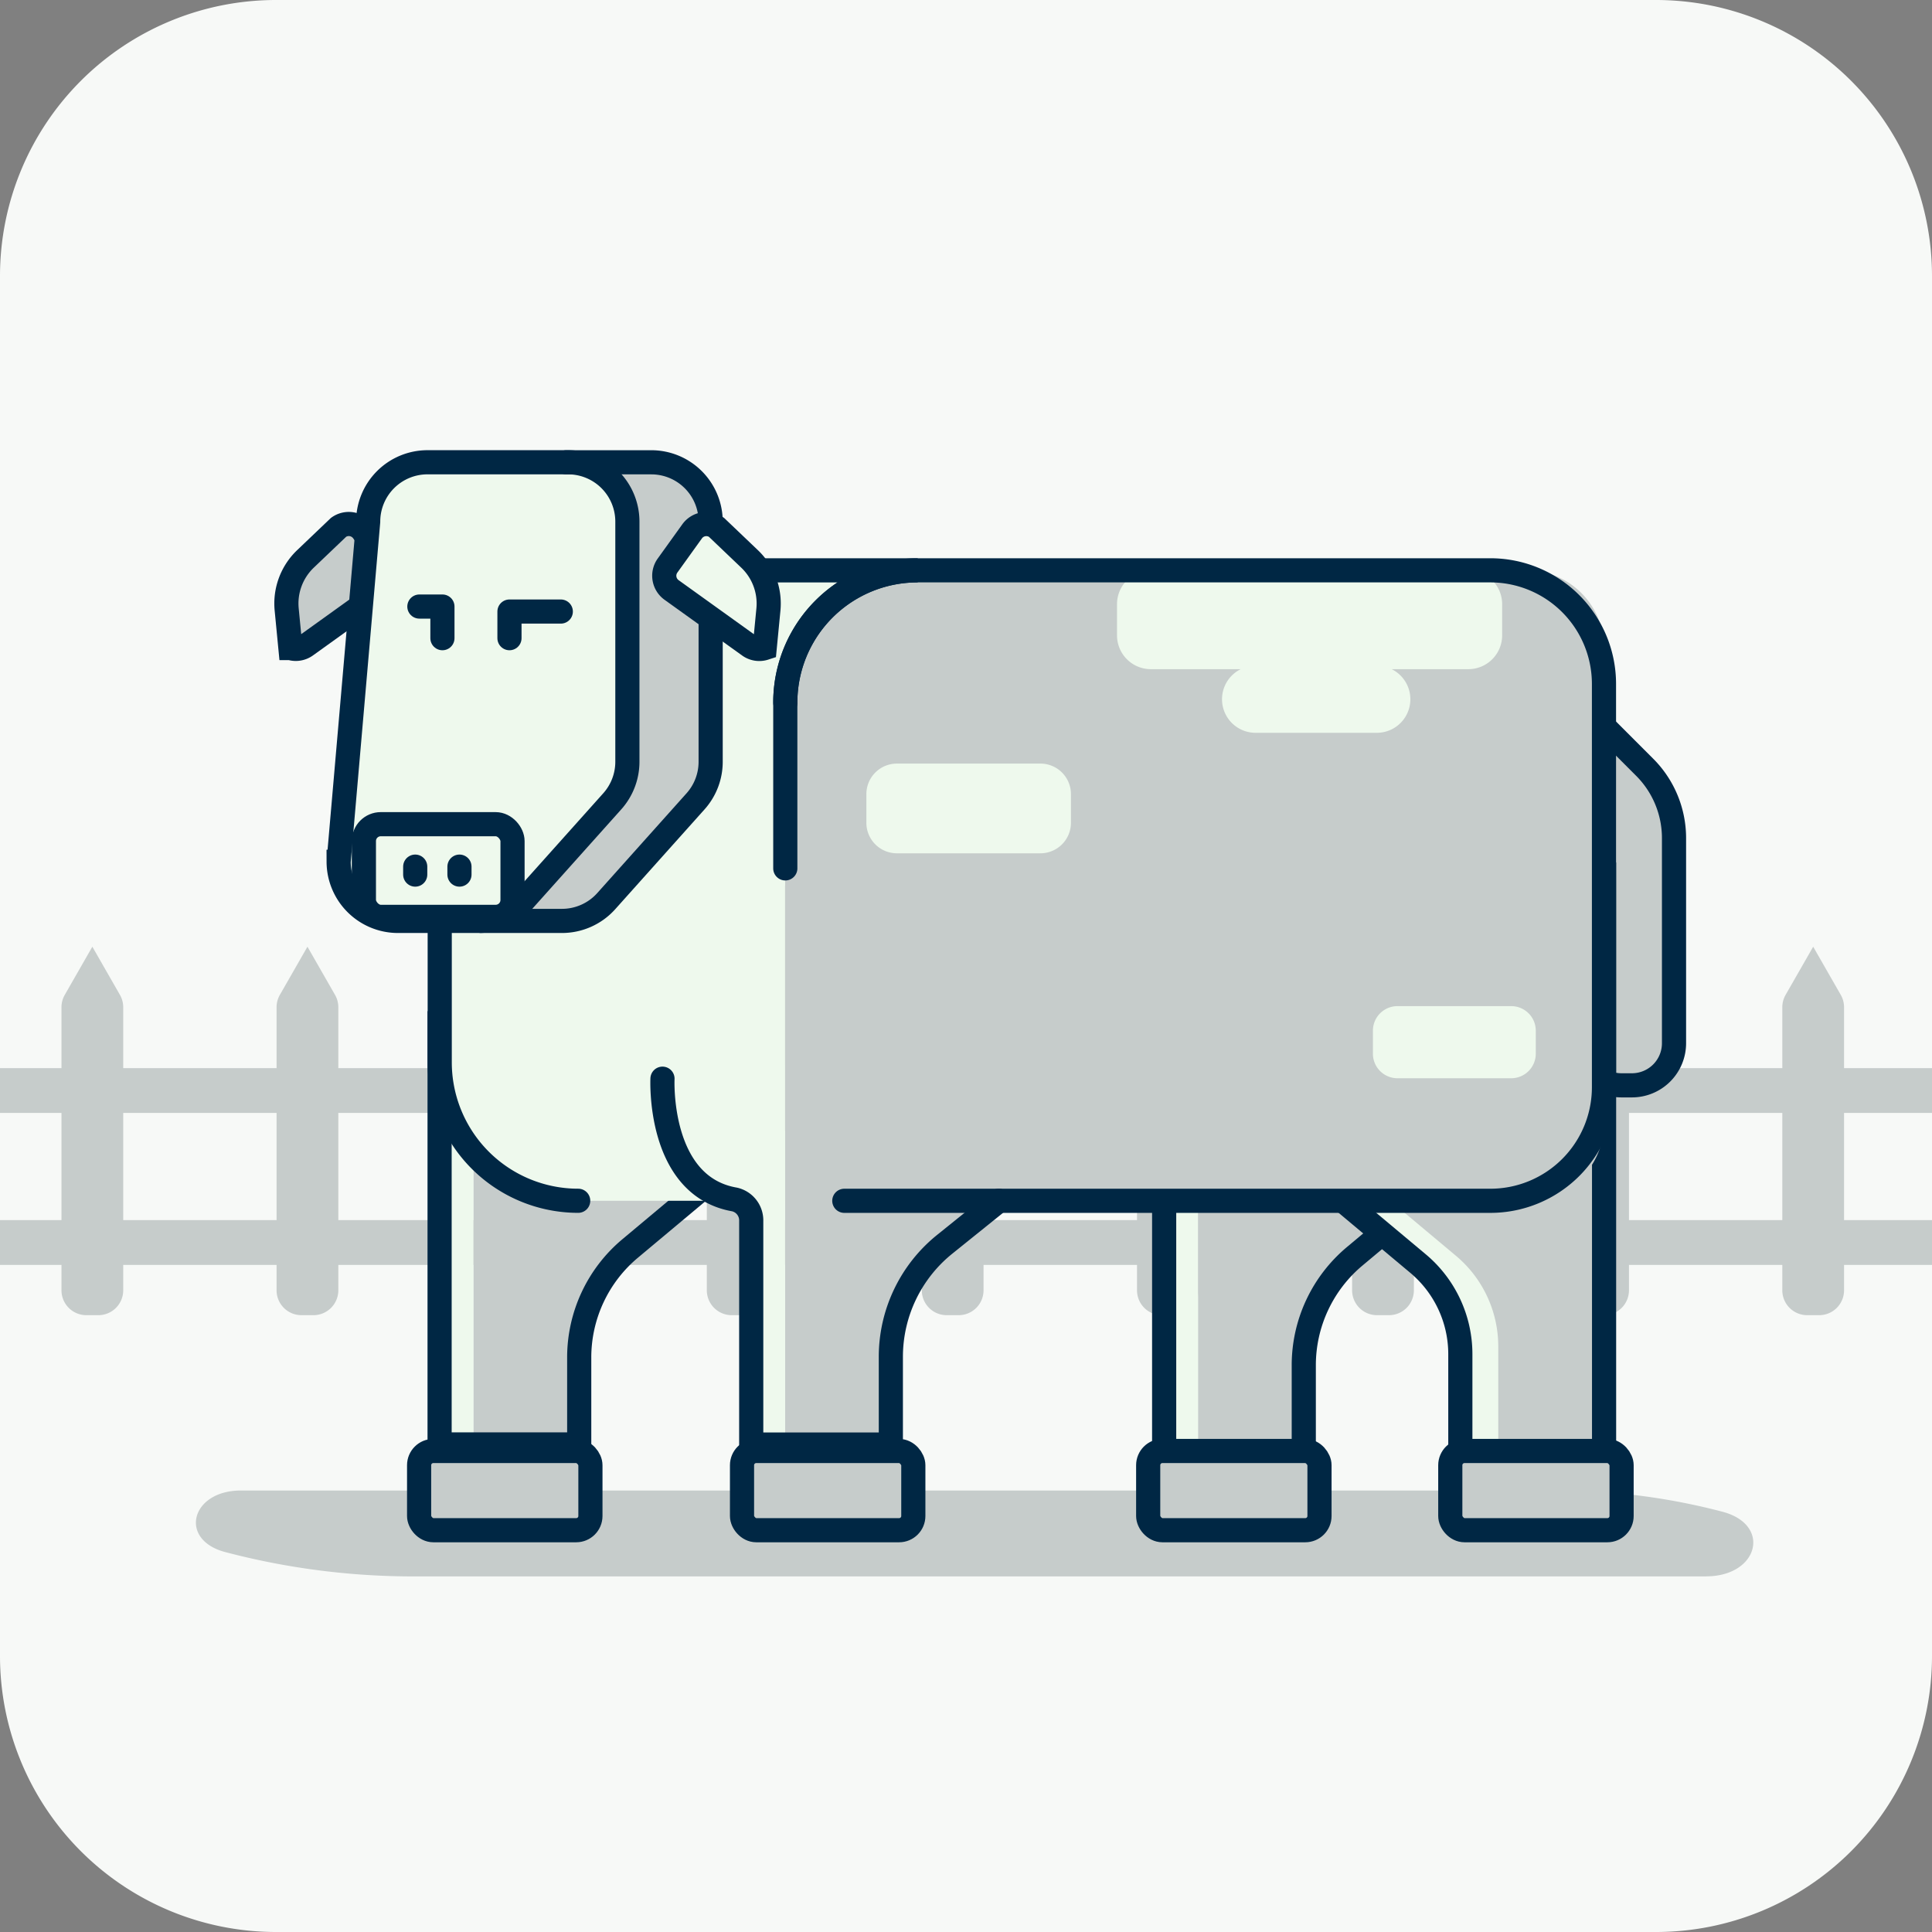 <svg id="Illustration_Agropecuario" xmlns="http://www.w3.org/2000/svg" xmlns:xlink="http://www.w3.org/1999/xlink" width="60" height="60" viewBox="0 0 60 60">
  <rect x="0" y="0" width="60" height="60" fill="#808080" stroke="none"/>
  <defs>
    <clipPath id="clip-path">
      <rect id="Rectángulo_3604" data-name="Rectángulo 3604" width="60" height="60" fill="none"/>
    </clipPath>
  </defs>
  <g id="Grupo_2558" data-name="Grupo 2558" clip-path="url(#clip-path)">
    <path id="Trazado_19356" data-name="Trazado 19356" d="M8.571,0H51.428A8.572,8.572,0,0,1,60,8.571V51.429A8.572,8.572,0,0,1,51.428,60H8.571A8.571,8.571,0,0,1,0,51.429V8.571A8.571,8.571,0,0,1,8.571,0" fill="#f7f9f7"/>
    <path id="Trazado_19357" data-name="Trazado 19357" d="M52.983,48.957H12.863A22.949,22.949,0,0,1,6.99,48.2c-1.454-.387-1.061-1.911.492-1.911H48.361a20.057,20.057,0,0,1,5.138.661c1.526.406,1.114,2.005-.516,2.005" fill="#c6cccb"/>
    <rect id="Rectángulo_3594" data-name="Rectángulo 3594" width="60" height="1.391" transform="translate(0 33.172)" fill="#c6cccb"/>
    <rect id="Rectángulo_3595" data-name="Rectángulo 3595" width="60" height="1.391" transform="translate(0 37.892)" fill="#c6cccb"/>
    <path id="Trazado_19358" data-name="Trazado 19358" d="M3.058,40.844H2.682a.773.773,0,0,1-.773-.773V31.285a.774.774,0,0,1,.1-.384l.859-1.5.859,1.5a.774.774,0,0,1,.1.384v8.786a.773.773,0,0,1-.773.773" fill="#c6cccb"/>
    <path id="Trazado_19359" data-name="Trazado 19359" d="M9.738,40.844H9.362a.773.773,0,0,1-.773-.773V31.285a.774.774,0,0,1,.1-.384l.859-1.5.859,1.5a.774.774,0,0,1,.1.384v8.786a.773.773,0,0,1-.773.773" fill="#c6cccb"/>
    <path id="Trazado_19360" data-name="Trazado 19360" d="M16.419,40.844h-.377a.773.773,0,0,1-.772-.773V31.285a.774.774,0,0,1,.1-.384l.858-1.5.86,1.5a.784.784,0,0,1,.1.384v8.786a.773.773,0,0,1-.772.773" fill="#c6cccb"/>
    <path id="Trazado_19361" data-name="Trazado 19361" d="M23.1,40.844h-.376a.773.773,0,0,1-.773-.773V31.285a.774.774,0,0,1,.1-.384l.859-1.5.859,1.5a.774.774,0,0,1,.1.384v8.786a.773.773,0,0,1-.773.773" fill="#c6cccb"/>
    <path id="Trazado_19362" data-name="Trazado 19362" d="M29.779,40.844H29.4a.773.773,0,0,1-.773-.773V31.285a.774.774,0,0,1,.1-.384l.859-1.5.859,1.5a.774.774,0,0,1,.1.384v8.786a.773.773,0,0,1-.773.773" fill="#c6cccb"/>
    <path id="Trazado_19363" data-name="Trazado 19363" d="M36.46,40.844h-.376a.773.773,0,0,1-.773-.773V31.285a.774.774,0,0,1,.1-.384l.859-1.5.859,1.5a.774.774,0,0,1,.1.384v8.786a.773.773,0,0,1-.773.773" fill="#c6cccb"/>
    <path id="Trazado_19364" data-name="Trazado 19364" d="M43.14,40.844h-.376a.773.773,0,0,1-.773-.773V31.285a.774.774,0,0,1,.1-.384l.859-1.5.859,1.5a.774.774,0,0,1,.1.384v8.786a.773.773,0,0,1-.773.773" fill="#c6cccb"/>
    <path id="Trazado_19365" data-name="Trazado 19365" d="M49.82,40.844h-.376a.773.773,0,0,1-.773-.773V31.285a.774.774,0,0,1,.1-.384l.859-1.5.859,1.5a.774.774,0,0,1,.1.384v8.786a.773.773,0,0,1-.773.773" fill="#c6cccb"/>
    <path id="Trazado_19366" data-name="Trazado 19366" d="M56.5,40.844h-.376a.773.773,0,0,1-.773-.773V31.285a.774.774,0,0,1,.1-.384l.859-1.5.859,1.5a.774.774,0,0,1,.1.384v8.786a.773.773,0,0,1-.773.773" fill="#c6cccb"/>
    <path id="Trazado_19367" data-name="Trazado 19367" d="M50.681,33.82h-.324a1.307,1.307,0,0,1-1.307-1.307V26.069l-2.957-2.958,2.077-2.077,2.906,2.907a3.112,3.112,0,0,1,.912,2.2v6.371a1.307,1.307,0,0,1-1.307,1.307" fill="#c6cccb"/>
    <path id="Trazado_19368" data-name="Trazado 19368" d="M50.681,33.706h-.324A1.307,1.307,0,0,1,49.05,32.4V25.955L46.093,23,48.17,20.92l2.906,2.907a3.112,3.112,0,0,1,.912,2.2V32.4A1.307,1.307,0,0,1,50.681,33.706Z" fill="none" stroke="#002744" stroke-linecap="round" stroke-miterlimit="10" stroke-width="0.75"/>
    <path id="Trazado_19369" data-name="Trazado 19369" d="M37.205,27.5V44.858H40.49v-2.7a4.411,4.411,0,0,1,1.582-3.385l3.1-2.594Z" fill="#c6cccb"/>
    <rect id="Rectángulo_3596" data-name="Rectángulo 3596" width="1.051" height="13.081" transform="translate(36.154 31.777)" fill="#eef9ed"/>
    <path id="Trazado_19370" data-name="Trazado 19370" d="M37.205,27.744V32.02H36.154V45.1H40.49V42.4a4.411,4.411,0,0,1,1.582-3.385l3.1-2.594Z" fill="none" stroke="#002744" stroke-linecap="round" stroke-miterlimit="10" stroke-width="0.75"/>
    <path id="Trazado_19371" data-name="Trazado 19371" d="M48.637,27.5V44.858H45.352V41.81A3.671,3.671,0,0,0,44.038,39L40.671,36.18Z" fill="#eef9ed"/>
    <path id="Trazado_19372" data-name="Trazado 19372" d="M49.815,27.5V44.858H46.53V41.81A3.671,3.671,0,0,0,45.216,39L41.849,36.18Z" fill="#c6cccb"/>
    <path id="Trazado_19373" data-name="Trazado 19373" d="M48.637,29.028V27.744l-7.966,8.679,3.367,2.818a3.668,3.668,0,0,1,1.314,2.813V45.1h4.464V27.744Z" fill="none" stroke="#002744" stroke-linecap="round" stroke-miterlimit="10" stroke-width="0.75"/>
    <path id="Trazado_19374" data-name="Trazado 19374" d="M14.7,27.5V44.858h3.285v-2.7a4.411,4.411,0,0,1,1.582-3.385l3.1-2.594Z" fill="#c6cccb"/>
    <rect id="Rectángulo_3597" data-name="Rectángulo 3597" width="1.051" height="13.081" transform="translate(13.652 31.777)" fill="#eef9ed"/>
    <path id="Trazado_19375" data-name="Trazado 19375" d="M14.7,27.5v4.276H13.652V44.858h4.336v-2.7a4.413,4.413,0,0,1,1.581-3.385l3.1-2.594Z" fill="none" stroke="#002744" stroke-linecap="round" stroke-miterlimit="10" stroke-width="0.75"/>
    <path id="Trazado_19376" data-name="Trazado 19376" d="M47.408,37.291H23.839V17.712H47.408a2.407,2.407,0,0,1,2.407,2.407V34.884a2.407,2.407,0,0,1-2.407,2.407" fill="#c6cccb"/>
    <path id="Trazado_19377" data-name="Trazado 19377" d="M45.6,17.713h-9.86a1.05,1.05,0,0,0-1.05,1.051v.967a1.051,1.051,0,0,0,1.05,1.051h2.791A1.042,1.042,0,0,0,39,22.758h3.748a1.042,1.042,0,0,0,.472-1.976H45.6a1.052,1.052,0,0,0,1.051-1.051v-.967A1.051,1.051,0,0,0,45.6,17.713" fill="#eef9ed"/>
    <path id="Trazado_19378" data-name="Trazado 19378" d="M28.689,37.291H17.953a4.3,4.3,0,0,1-4.3-4.308V21.824a4.11,4.11,0,0,1,4.111-4.111H28.5a4.115,4.115,0,0,0-4.117,4.111V32.983a4.31,4.31,0,0,0,4.308,4.308" fill="#eef9ed"/>
    <path id="Trazado_19379" data-name="Trazado 19379" d="M24.381,27.5V44.858h3.285v-2.7a4.411,4.411,0,0,1,1.582-3.385l3.1-2.594Z" fill="#c6cccb"/>
    <rect id="Rectángulo_3598" data-name="Rectángulo 3598" width="1.051" height="9.736" transform="translate(23.33 35.122)" fill="#eef9ed"/>
    <path id="Trazado_19380" data-name="Trazado 19380" d="M24.389,21.825A4.106,4.106,0,0,1,28.5,17.712H46.288a3.53,3.53,0,0,1,3.525,3.54v12.5a3.529,3.529,0,0,1-3.525,3.54H26.221" fill="none" stroke="#002744" stroke-linecap="round" stroke-miterlimit="10" stroke-width="0.75"/>
    <path id="Trazado_19381" data-name="Trazado 19381" d="M17.956,37.291a4.3,4.3,0,0,1-4.3-4.3V21.825a4.105,4.105,0,0,1,4.113-4.112H28.5a4.1,4.1,0,0,0-4.112,4.112v5.143" fill="none" stroke="#002744" stroke-linecap="round" stroke-miterlimit="10" stroke-width="0.75"/>
    <path id="Trazado_19382" data-name="Trazado 19382" d="M9.5,20.051l2.409-1.73a.543.543,0,0,0,.124-.757L11.273,16.5a.542.542,0,0,0-.757-.125l-1.027.98a1.915,1.915,0,0,0-.586,1.57l.116,1.2a.539.539,0,0,0,.484-.075" fill="#c6cccb"/>
    <path id="Trazado_19383" data-name="Trazado 19383" d="M9.5,20.051l2.409-1.73a.543.543,0,0,0,.124-.757L11.273,16.5a.542.542,0,0,0-.757-.125l-1.027.98a1.915,1.915,0,0,0-.586,1.57l.116,1.2A.539.539,0,0,0,9.5,20.051Z" fill="none" stroke="#002744" stroke-linecap="round" stroke-miterlimit="10" stroke-width="0.75"/>
    <path id="Trazado_19384" data-name="Trazado 19384" d="M20.228,14.356H14.947A1.843,1.843,0,0,0,13.1,16.2V26.762A1.843,1.843,0,0,0,14.947,28.6h2.507a1.842,1.842,0,0,0,1.373-.614l2.774-3.1a1.842,1.842,0,0,0,.47-1.23V16.2a1.843,1.843,0,0,0-1.843-1.843" fill="#c6cccb"/>
    <path id="Trazado_19385" data-name="Trazado 19385" d="M17.641,14.356H13.277A1.843,1.843,0,0,0,11.434,16.2l-.917,10.563A1.843,1.843,0,0,0,12.36,28.6h2.507a1.842,1.842,0,0,0,1.373-.614l2.774-3.1a1.842,1.842,0,0,0,.47-1.23V16.2a1.843,1.843,0,0,0-1.843-1.843" fill="#eef9ed"/>
    <path id="Trazado_19386" data-name="Trazado 19386" d="M14.946,28.6h2.507a1.845,1.845,0,0,0,1.373-.613l2.774-3.1a1.842,1.842,0,0,0,.47-1.23V16.2a1.843,1.843,0,0,0-1.843-1.843h-2.64" fill="none" stroke="#002744" stroke-linecap="round" stroke-miterlimit="10" stroke-width="0.75"/>
    <path id="Trazado_19387" data-name="Trazado 19387" d="M17.641,14.356H13.277A1.843,1.843,0,0,0,11.434,16.2l-.917,10.563A1.843,1.843,0,0,0,12.36,28.6h2.507a1.842,1.842,0,0,0,1.373-.614l2.774-3.1a1.842,1.842,0,0,0,.47-1.23V16.2A1.843,1.843,0,0,0,17.641,14.356Z" fill="none" stroke="#002744" stroke-linecap="round" stroke-miterlimit="10" stroke-width="0.75"/>
    <rect id="Rectángulo_3599" data-name="Rectángulo 3599" width="4.616" height="2.878" rx="0.524" transform="translate(11.301 25.596)" fill="none" stroke="#002744" stroke-linecap="round" stroke-miterlimit="10" stroke-width="0.75"/>
    <line id="Línea_6541" data-name="Línea 6541" y2="0.247" transform="translate(12.895 26.914)" fill="none" stroke="#002744" stroke-linecap="round" stroke-miterlimit="10" stroke-width="0.75"/>
    <line id="Línea_6542" data-name="Línea 6542" y2="0.247" transform="translate(14.269 26.914)" fill="none" stroke="#002744" stroke-linecap="round" stroke-miterlimit="10" stroke-width="0.75"/>
    <path id="Trazado_19388" data-name="Trazado 19388" d="M15.822,19.819v-.827h1.594" fill="none" stroke="#002744" stroke-linecap="round" stroke-linejoin="round" stroke-width="0.75"/>
    <path id="Trazado_19389" data-name="Trazado 19389" d="M13.024,18.837h.716v.982" fill="none" stroke="#002744" stroke-linecap="round" stroke-linejoin="round" stroke-width="0.75"/>
    <path id="Trazado_19390" data-name="Trazado 19390" d="M23.264,20.051l-2.409-1.73a.543.543,0,0,1-.124-.757l.763-1.062a.542.542,0,0,1,.757-.125l1.027.98a1.915,1.915,0,0,1,.586,1.57l-.116,1.2a.539.539,0,0,1-.484-.075" fill="#eef9ed"/>
    <path id="Trazado_19391" data-name="Trazado 19391" d="M23.264,20.051l-2.409-1.73a.543.543,0,0,1-.124-.757l.763-1.062a.542.542,0,0,1,.757-.125l1.027.98a1.915,1.915,0,0,1,.586,1.57l-.116,1.2A.539.539,0,0,1,23.264,20.051Z" fill="none" stroke="#002744" stroke-linecap="round" stroke-miterlimit="10" stroke-width="0.75"/>
    <path id="Trazado_19392" data-name="Trazado 19392" d="M20.574,33.5s-.161,3.335,2.24,3.751a.667.667,0,0,1,.516.673v6.937h4.336V42.136a4.487,4.487,0,0,1,1.672-3.493l1.68-1.352" fill="none" stroke="#002744" stroke-linecap="round" stroke-miterlimit="10" stroke-width="0.75"/>
    <path id="Trazado_19393" data-name="Trazado 19393" d="M32.311,26.5H27.854a.948.948,0,0,1-.948-.948v-.889a.948.948,0,0,1,.948-.949h4.457a.948.948,0,0,1,.948.949v.889a.948.948,0,0,1-.948.948" fill="#eef9ed"/>
    <path id="Trazado_19394" data-name="Trazado 19394" d="M46.937,33.486H43.4a.763.763,0,0,1-.763-.762v-.715a.763.763,0,0,1,.763-.763h3.532a.763.763,0,0,1,.763.763v.715a.763.763,0,0,1-.763.762" fill="#eef9ed"/>
    <path id="Trazado_19395" data-name="Trazado 19395" d="M27.923,47.289H23.485a.44.44,0,0,1-.441-.441V45.27a.441.441,0,0,1,.441-.441h4.438a.441.441,0,0,1,.441.441v1.578a.44.44,0,0,1-.441.441" fill="#c6cccb"/>
    <path id="Trazado_19396" data-name="Trazado 19396" d="M17.9,47.289H13.457a.44.44,0,0,1-.441-.441V45.27a.441.441,0,0,1,.441-.441H17.9a.441.441,0,0,1,.441.441v1.578a.44.44,0,0,1-.441.441" fill="#c6cccb"/>
    <path id="Trazado_19397" data-name="Trazado 19397" d="M40.537,47.289H36.1a.44.44,0,0,1-.441-.441V45.27a.441.441,0,0,1,.441-.441h4.438a.441.441,0,0,1,.441.441v1.578a.44.44,0,0,1-.441.441" fill="#c6cccb"/>
    <path id="Trazado_19398" data-name="Trazado 19398" d="M49.919,47.289H45.481a.44.44,0,0,1-.441-.441V45.27a.441.441,0,0,1,.441-.441h4.438a.441.441,0,0,1,.441.441v1.578a.44.44,0,0,1-.441.441" fill="#c6cccb"/>
    <rect id="Rectángulo_3600" data-name="Rectángulo 3600" width="5.32" height="2.46" rx="0.441" transform="translate(23.044 45.062)" fill="none" stroke="#002744" stroke-linecap="round" stroke-miterlimit="10" stroke-width="0.75"/>
    <rect id="Rectángulo_3601" data-name="Rectángulo 3601" width="5.32" height="2.46" rx="0.441" transform="translate(13.016 45.062)" fill="none" stroke="#002744" stroke-linecap="round" stroke-miterlimit="10" stroke-width="0.75"/>
    <rect id="Rectángulo_3602" data-name="Rectángulo 3602" width="5.32" height="2.46" rx="0.441" transform="translate(35.658 45.062)" fill="none" stroke="#002744" stroke-linecap="round" stroke-miterlimit="10" stroke-width="0.75"/>
    <rect id="Rectángulo_3603" data-name="Rectángulo 3603" width="5.32" height="2.46" rx="0.441" transform="translate(45.04 45.062)" fill="none" stroke="#002744" stroke-linecap="round" stroke-miterlimit="10" stroke-width="0.75"/>
  </g>
</svg>

